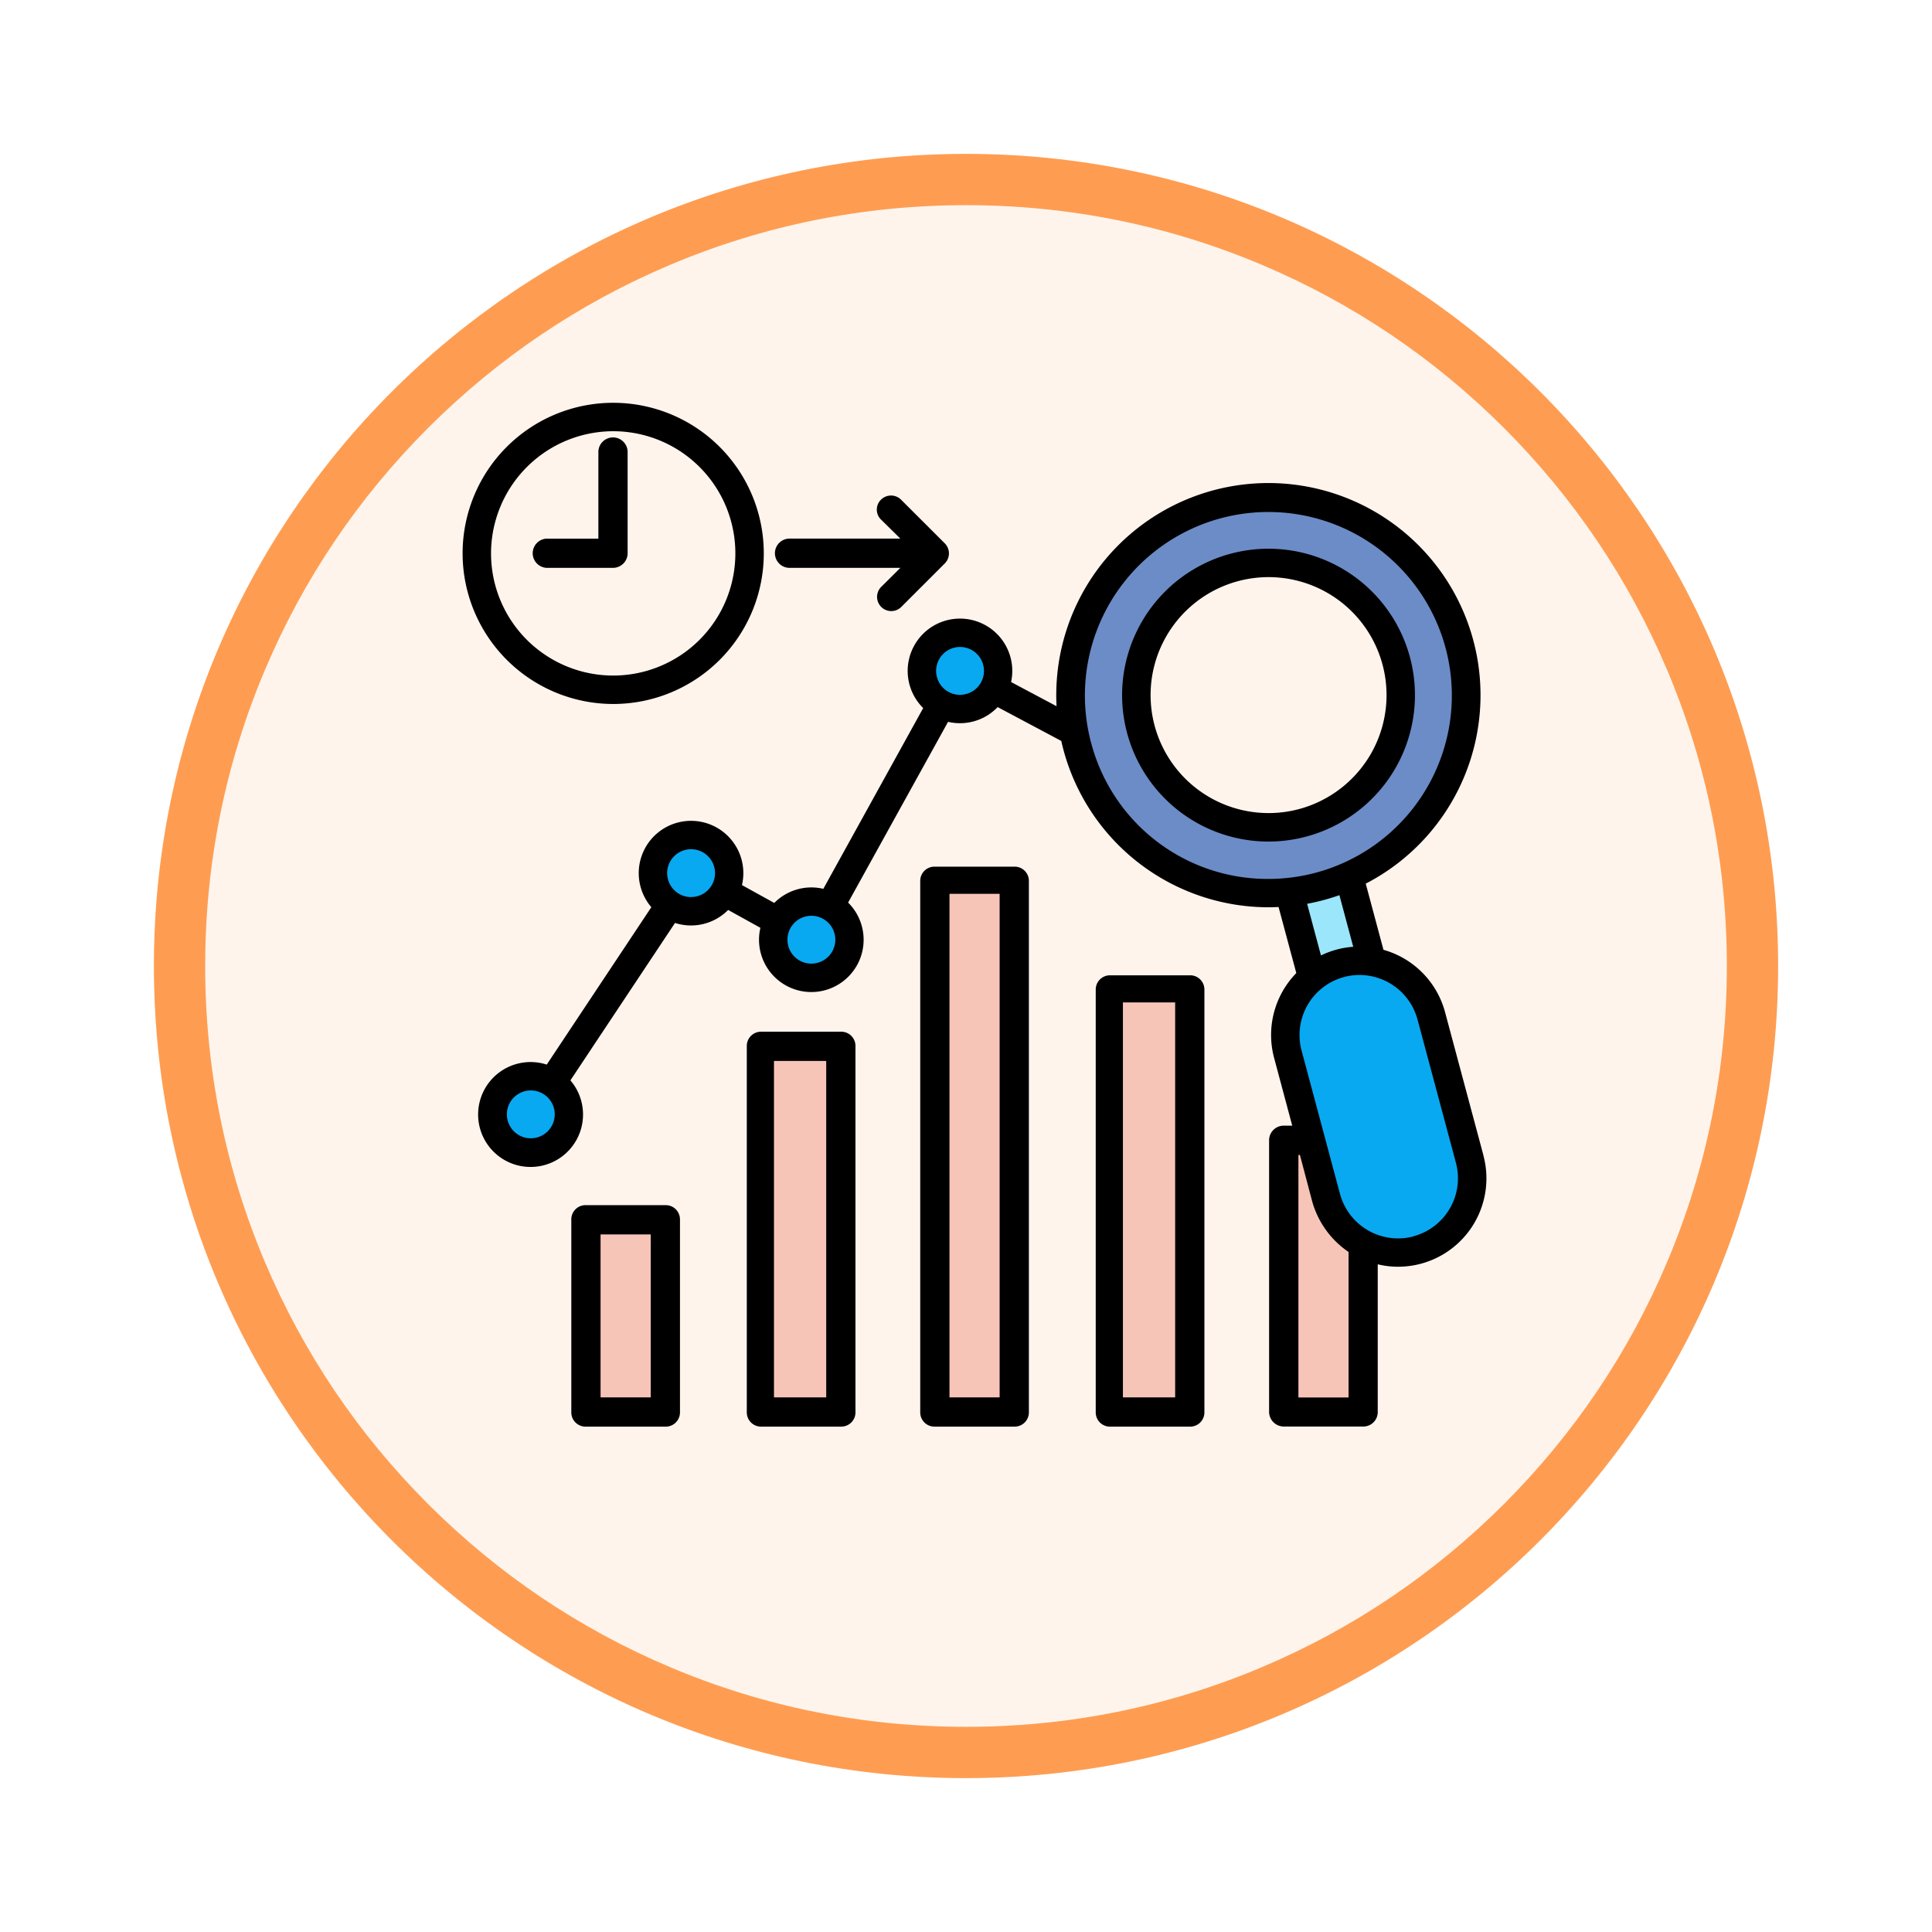 <svg xmlns="http://www.w3.org/2000/svg" xmlns:xlink="http://www.w3.org/1999/xlink" width="113" height="113" viewBox="0 0 113 113">
  <defs>
    <filter id="Trazado_982547" x="0" y="0" width="113" height="113" filterUnits="userSpaceOnUse">
      <feOffset dy="3" input="SourceAlpha"/>
      <feGaussianBlur stdDeviation="3" result="blur"/>
      <feFlood flood-opacity="0.161"/>
      <feComposite operator="in" in2="blur"/>
      <feComposite in="SourceGraphic"/>
    </filter>
  </defs>
  <g id="Grupo_1178609" data-name="Grupo 1178609" transform="translate(-586.06 -5911.161)">
    <g id="Grupo_1178435" data-name="Grupo 1178435" transform="translate(595.061 5917.161)">
      <g id="Grupo_1172010" data-name="Grupo 1172010" transform="translate(0)">
        <g id="Grupo_1171046" data-name="Grupo 1171046">
          <g id="Grupo_1148525" data-name="Grupo 1148525">
            <g transform="matrix(1, 0, 0, 1, -9, -6)" filter="url(#Trazado_982547)">
              <g id="Trazado_982547-2" data-name="Trazado 982547" transform="translate(9 6)" fill="#fef4ec">
                <path d="M 47.5 93.5 C 41.289 93.5 35.265 92.284 29.595 89.886 C 24.118 87.569 19.198 84.252 14.973 80.027 C 10.748 75.802 7.431 70.882 5.114 65.405 C 2.716 59.735 1.5 53.711 1.5 47.5 C 1.5 41.289 2.716 35.265 5.114 29.595 C 7.431 24.118 10.748 19.198 14.973 14.973 C 19.198 10.748 24.118 7.431 29.595 5.114 C 35.265 2.716 41.289 1.5 47.5 1.5 C 53.711 1.5 59.735 2.716 65.405 5.114 C 70.882 7.431 75.802 10.748 80.027 14.973 C 84.252 19.198 87.569 24.118 89.886 29.595 C 92.284 35.265 93.5 41.289 93.5 47.5 C 93.5 53.711 92.284 59.735 89.886 65.405 C 87.569 70.882 84.252 75.802 80.027 80.027 C 75.802 84.252 70.882 87.569 65.405 89.886 C 59.735 92.284 53.711 93.5 47.5 93.5 Z" stroke="none"/>
                <path d="M 47.5 3 C 41.491 3 35.664 4.176 30.18 6.496 C 24.881 8.737 20.122 11.946 16.034 16.034 C 11.946 20.122 8.737 24.881 6.496 30.18 C 4.176 35.664 3 41.491 3 47.5 C 3 53.509 4.176 59.336 6.496 64.82 C 8.737 70.119 11.946 74.878 16.034 78.966 C 20.122 83.054 24.881 86.263 30.18 88.504 C 35.664 90.824 41.491 92 47.5 92 C 53.509 92 59.336 90.824 64.82 88.504 C 70.119 86.263 74.878 83.054 78.966 78.966 C 83.054 74.878 86.263 70.119 88.504 64.82 C 90.824 59.336 92 53.509 92 47.5 C 92 41.491 90.824 35.664 88.504 30.18 C 86.263 24.881 83.054 20.122 78.966 16.034 C 74.878 11.946 70.119 8.737 64.82 6.496 C 59.336 4.176 53.509 3 47.5 3 M 47.5 0 C 73.734 0 95 21.266 95 47.5 C 95 73.734 73.734 95 47.5 95 C 21.266 95 0 73.734 0 47.5 C 0 21.266 21.266 0 47.5 0 Z" stroke="none" fill="#fe9d52"/>
              </g>
            </g>
          </g>
        </g>
      </g>
    </g>
    <g id="predictive-chart_18263490" transform="translate(602.125 5923.72)">
      <g id="Grupo_1178606" data-name="Grupo 1178606" transform="translate(12.842 16.681)">
        <g id="Grupo_1178594" data-name="Grupo 1178594" transform="translate(5.475 42.315)">
          <path id="Trazado_1040438" data-name="Trazado 1040438" d="M70.917,403.743h4.576v11.1H70.917Z" transform="translate(-70.917 -403.743)" fill="#f7c5b8" fill-rule="evenodd"/>
        </g>
        <g id="Grupo_1178595" data-name="Grupo 1178595" transform="translate(15.54 32.275)">
          <path id="Trazado_1040439" data-name="Trazado 1040439" d="M153.273,321.588h4.576v21.136h-4.576Z" transform="translate(-153.273 -321.588)" fill="#f7c5b8" fill-rule="evenodd"/>
        </g>
        <g id="Grupo_1178596" data-name="Grupo 1178596" transform="translate(25.605 22.735)">
          <path id="Trazado_1040440" data-name="Trazado 1040440" d="M235.631,243.521h4.576V274.2h-4.576Z" transform="translate(-235.631 -243.521)" fill="#f7c5b8" fill-rule="evenodd"/>
        </g>
        <g id="Grupo_1178597" data-name="Grupo 1178597" transform="translate(36.071 29.003)">
          <path id="Trazado_1040441" data-name="Trazado 1040441" d="M321.278,294.811h4.576v24.408h-4.576Z" transform="translate(-321.278 -294.811)" fill="#f7c5b8" fill-rule="evenodd"/>
        </g>
        <g id="Grupo_1178598" data-name="Grupo 1178598" transform="translate(46.04 37.647)">
          <path id="Trazado_1040442" data-name="Trazado 1040442" d="M402.849,365.545h4.576v15.716h-4.576Z" transform="translate(-402.849 -365.545)" fill="#f7c5b8" fill-rule="evenodd"/>
        </g>
        <g id="Grupo_1178599" data-name="Grupo 1178599" transform="translate(0 33.681)">
          <path id="Trazado_1040443" data-name="Trazado 1040443" d="M28.309,337.484a2.2,2.2,0,1,0-2.2-2.2A2.2,2.2,0,0,0,28.309,337.484Z" transform="translate(-26.113 -333.092)" fill="#08a9f1" fill-rule="evenodd"/>
        </g>
        <g id="Grupo_1178600" data-name="Grupo 1178600" transform="translate(16.381 23.612)">
          <path id="Trazado_1040444" data-name="Trazado 1040444" d="M162.349,255.088a2.2,2.2,0,1,0-2.2-2.2A2.2,2.2,0,0,0,162.349,255.088Z" transform="translate(-160.153 -250.696)" fill="#08a9f1" fill-rule="evenodd"/>
        </g>
        <g id="Grupo_1178601" data-name="Grupo 1178601" transform="translate(46.214 19.906)">
          <path id="Trazado_1040445" data-name="Trazado 1040445" d="M0,0H3.566V14.265H0Z" transform="translate(7.139 13.78) rotate(164.991)" fill="#9be6fb" fill-rule="evenodd"/>
        </g>
        <g id="Grupo_1178602" data-name="Grupo 1178602" transform="translate(46.622 27.106)">
          <path id="Trazado_1040446" data-name="Trazado 1040446" d="M410.786,279.438a4.292,4.292,0,0,1,5.241,3.026l2.216,8.267a4.28,4.28,0,0,1-8.268,2.216l-2.215-8.268A4.292,4.292,0,0,1,410.786,279.438Z" transform="translate(-407.614 -279.293)" fill="#08a9f1" fill-rule="evenodd"/>
        </g>
        <g id="Grupo_1178603" data-name="Grupo 1178603" transform="translate(34.039 0)">
          <path id="Trazado_1040447" data-name="Trazado 1040447" d="M313.107,57.878a11.412,11.412,0,1,1-8.07,13.977,11.411,11.411,0,0,1,8.07-13.977Zm.981,3.66a7.623,7.623,0,1,0,9.336,5.39A7.624,7.624,0,0,0,314.088,61.537Z" transform="translate(-304.645 -57.486)" fill="#6c8cc7" fill-rule="evenodd"/>
        </g>
        <g id="Grupo_1178604" data-name="Grupo 1178604" transform="translate(25.114 7.809)">
          <path id="Trazado_1040448" data-name="Trazado 1040448" d="M233.81,125.776a2.2,2.2,0,1,0-2.2-2.2A2.2,2.2,0,0,0,233.81,125.776Z" transform="translate(-231.614 -121.384)" fill="#08a9f1" fill-rule="evenodd"/>
        </g>
        <g id="Grupo_1178605" data-name="Grupo 1178605" transform="translate(9.323 19.57)">
          <path id="Trazado_1040449" data-name="Trazado 1040449" d="M104.595,222.015a2.2,2.2,0,1,0-2.2-2.2A2.2,2.2,0,0,0,104.595,222.015Z" transform="translate(-102.399 -217.623)" fill="#08a9f1" fill-rule="evenodd"/>
        </g>
      </g>
      <g id="Grupo_1178608" data-name="Grupo 1178608" transform="translate(10.994 11)">
        <g id="Grupo_1178607" data-name="Grupo 1178607" transform="translate(0 0)">
          <path id="Trazado_1040450" data-name="Trazado 1040450" d="M69.355,395.832a.832.832,0,0,0-.832-.832H63.832a.832.832,0,0,0-.832.832v11.291a.832.832,0,0,0,.832.832h4.692a.832.832,0,0,0,.832-.832V395.832Zm-1.711,10.411H64.711v-9.532h2.933Z" transform="translate(-56.644 -348.072)"/>
          <path id="Trazado_1040451" data-name="Trazado 1040451" d="M153.354,312.832a.832.832,0,0,0-.832-.832h-4.692a.832.832,0,0,0-.832.832v21.434a.832.832,0,0,0,.832.832h4.692a.832.832,0,0,0,.832-.832Zm-1.711,20.555h-3.055V313.711h3.055Z" transform="translate(-130.378 -275.216)"/>
          <path id="Trazado_1040452" data-name="Trazado 1040452" d="M236.354,233.832a.832.832,0,0,0-.832-.832H230.83a.831.831,0,0,0-.831.832V264.92a.831.831,0,0,0,.831.832h4.692a.832.832,0,0,0,.832-.832Zm-1.711,30.209H231.71V234.589h2.933Z" transform="translate(-203.235 -205.87)"/>
          <path id="Trazado_1040453" data-name="Trazado 1040453" d="M320.354,285.832a.832.832,0,0,0-.832-.832h-4.692a.832.832,0,0,0-.832.832v24.734a.832.832,0,0,0,.832.832h4.692a.832.832,0,0,0,.832-.832Zm-1.711,23.854h-3.055v-23.1h3.055Z" transform="translate(-276.969 -251.515)"/>
          <path id="Trazado_1040454" data-name="Trazado 1040454" d="M19.8,28.616a8.808,8.808,0,1,0-8.808-8.808A8.818,8.818,0,0,0,19.8,28.616Zm0-15.953a7.145,7.145,0,1,1-7.145,7.145A7.153,7.153,0,0,1,19.8,12.663Z" transform="translate(-10.994 -11)"/>
          <path id="Trazado_1040455" data-name="Trazado 1040455" d="M45.322,35.166H49.2a.857.857,0,0,0,.847-.846V28.364a.856.856,0,0,0-1.711,0v5.092H45.322a.856.856,0,0,0,0,1.711Z" transform="translate(-40.397 -25.512)"/>
          <path id="Trazado_1040456" data-name="Trazado 1040456" d="M77.369,88.664l-2.248-8.387a5.182,5.182,0,0,0-3.6-3.638l-1.037-3.87A12.407,12.407,0,1,0,52.4,62.391l-2.659-1.414A3.059,3.059,0,1,0,44.6,62.5L38.759,73.072a3.05,3.05,0,0,0-2.869.826L34,72.854a3.059,3.059,0,1,0-5.3,1.292l-6.118,9.207a3.068,3.068,0,1,0,1.384.922l6.118-9.207a3.053,3.053,0,0,0,3.108-.76l1.887,1.044a3.059,3.059,0,1,0,5.13-1.476l5.846-10.571a3.048,3.048,0,0,0,2.9-.862l3.722,1.98c.039.176.082.352.129.528a12.423,12.423,0,0,0,11.979,9.2c.2,0,.4-.006.6-.016L66.423,78a5.184,5.184,0,0,0-1.3,4.955l1.062,3.969H65.7a.856.856,0,0,0-.868.822v15.944a.864.864,0,0,0,.868.832h4.642a.843.843,0,0,0,.844-.832V95.033a4.983,4.983,0,0,0,1.195.142,5.168,5.168,0,0,0,4.984-6.511Zm-55.719-1a1.4,1.4,0,1,1,1.4-1.4A1.4,1.4,0,0,1,21.65,87.662Zm9.375-14.109a1.4,1.4,0,1,1,1.4-1.4A1.4,1.4,0,0,1,31.025,73.553Zm7.036,3.894a1.4,1.4,0,1,1,1.4-1.4A1.4,1.4,0,0,1,38.061,77.446Zm8.695-15.722a1.4,1.4,0,1,1,1.4-1.4A1.4,1.4,0,0,1,46.756,61.724Zm7.664,2.8a10.731,10.731,0,1,1,10.371,7.967A10.674,10.674,0,0,1,54.42,64.522Zm12.637,9.42c.32-.059.638-.13.953-.214s.629-.182.934-.29l.809,3.02a5.127,5.127,0,0,0-1.888.506Zm2.422,28.875H66.546V88.64h.089l.722,2.731a5.291,5.291,0,0,0,2.122,2.94v8.506Zm3.8-9.423a3.478,3.478,0,0,1-.9.12,3.519,3.519,0,0,1-3.4-2.6l-2.248-8.387a3.514,3.514,0,0,1,2.481-4.3,3.476,3.476,0,0,1,.9-.12,3.519,3.519,0,0,1,3.4,2.6l2.248,8.387A3.513,3.513,0,0,1,73.28,93.393Z" transform="translate(-17.663 -44.645)"/>
          <path id="Trazado_1040457" data-name="Trazado 1040457" d="M342.592,93.638a8.564,8.564,0,1,0-7.423,4.284,8.579,8.579,0,0,0,7.423-4.284Zm-5.631,2.383a6.9,6.9,0,1,1,4.191-3.215A6.922,6.922,0,0,1,336.962,96.021Z" transform="translate(-288.039 -72.259)"/>
          <path id="Trazado_1040458" data-name="Trazado 1040458" d="M161.249,59.614h6.509l-1.133,1.126a.83.83,0,0,0,1.176,1.171l2.554-2.554a.832.832,0,0,0,0-1.177L167.8,55.627a.833.833,0,0,0-1.176,0,.812.812,0,0,0,0,1.16l1.133,1.116h-6.509a.856.856,0,0,0,0,1.711Z" transform="translate(-142.156 -49.96)"/>
        </g>
      </g>
    </g>
  </g>
</svg>
